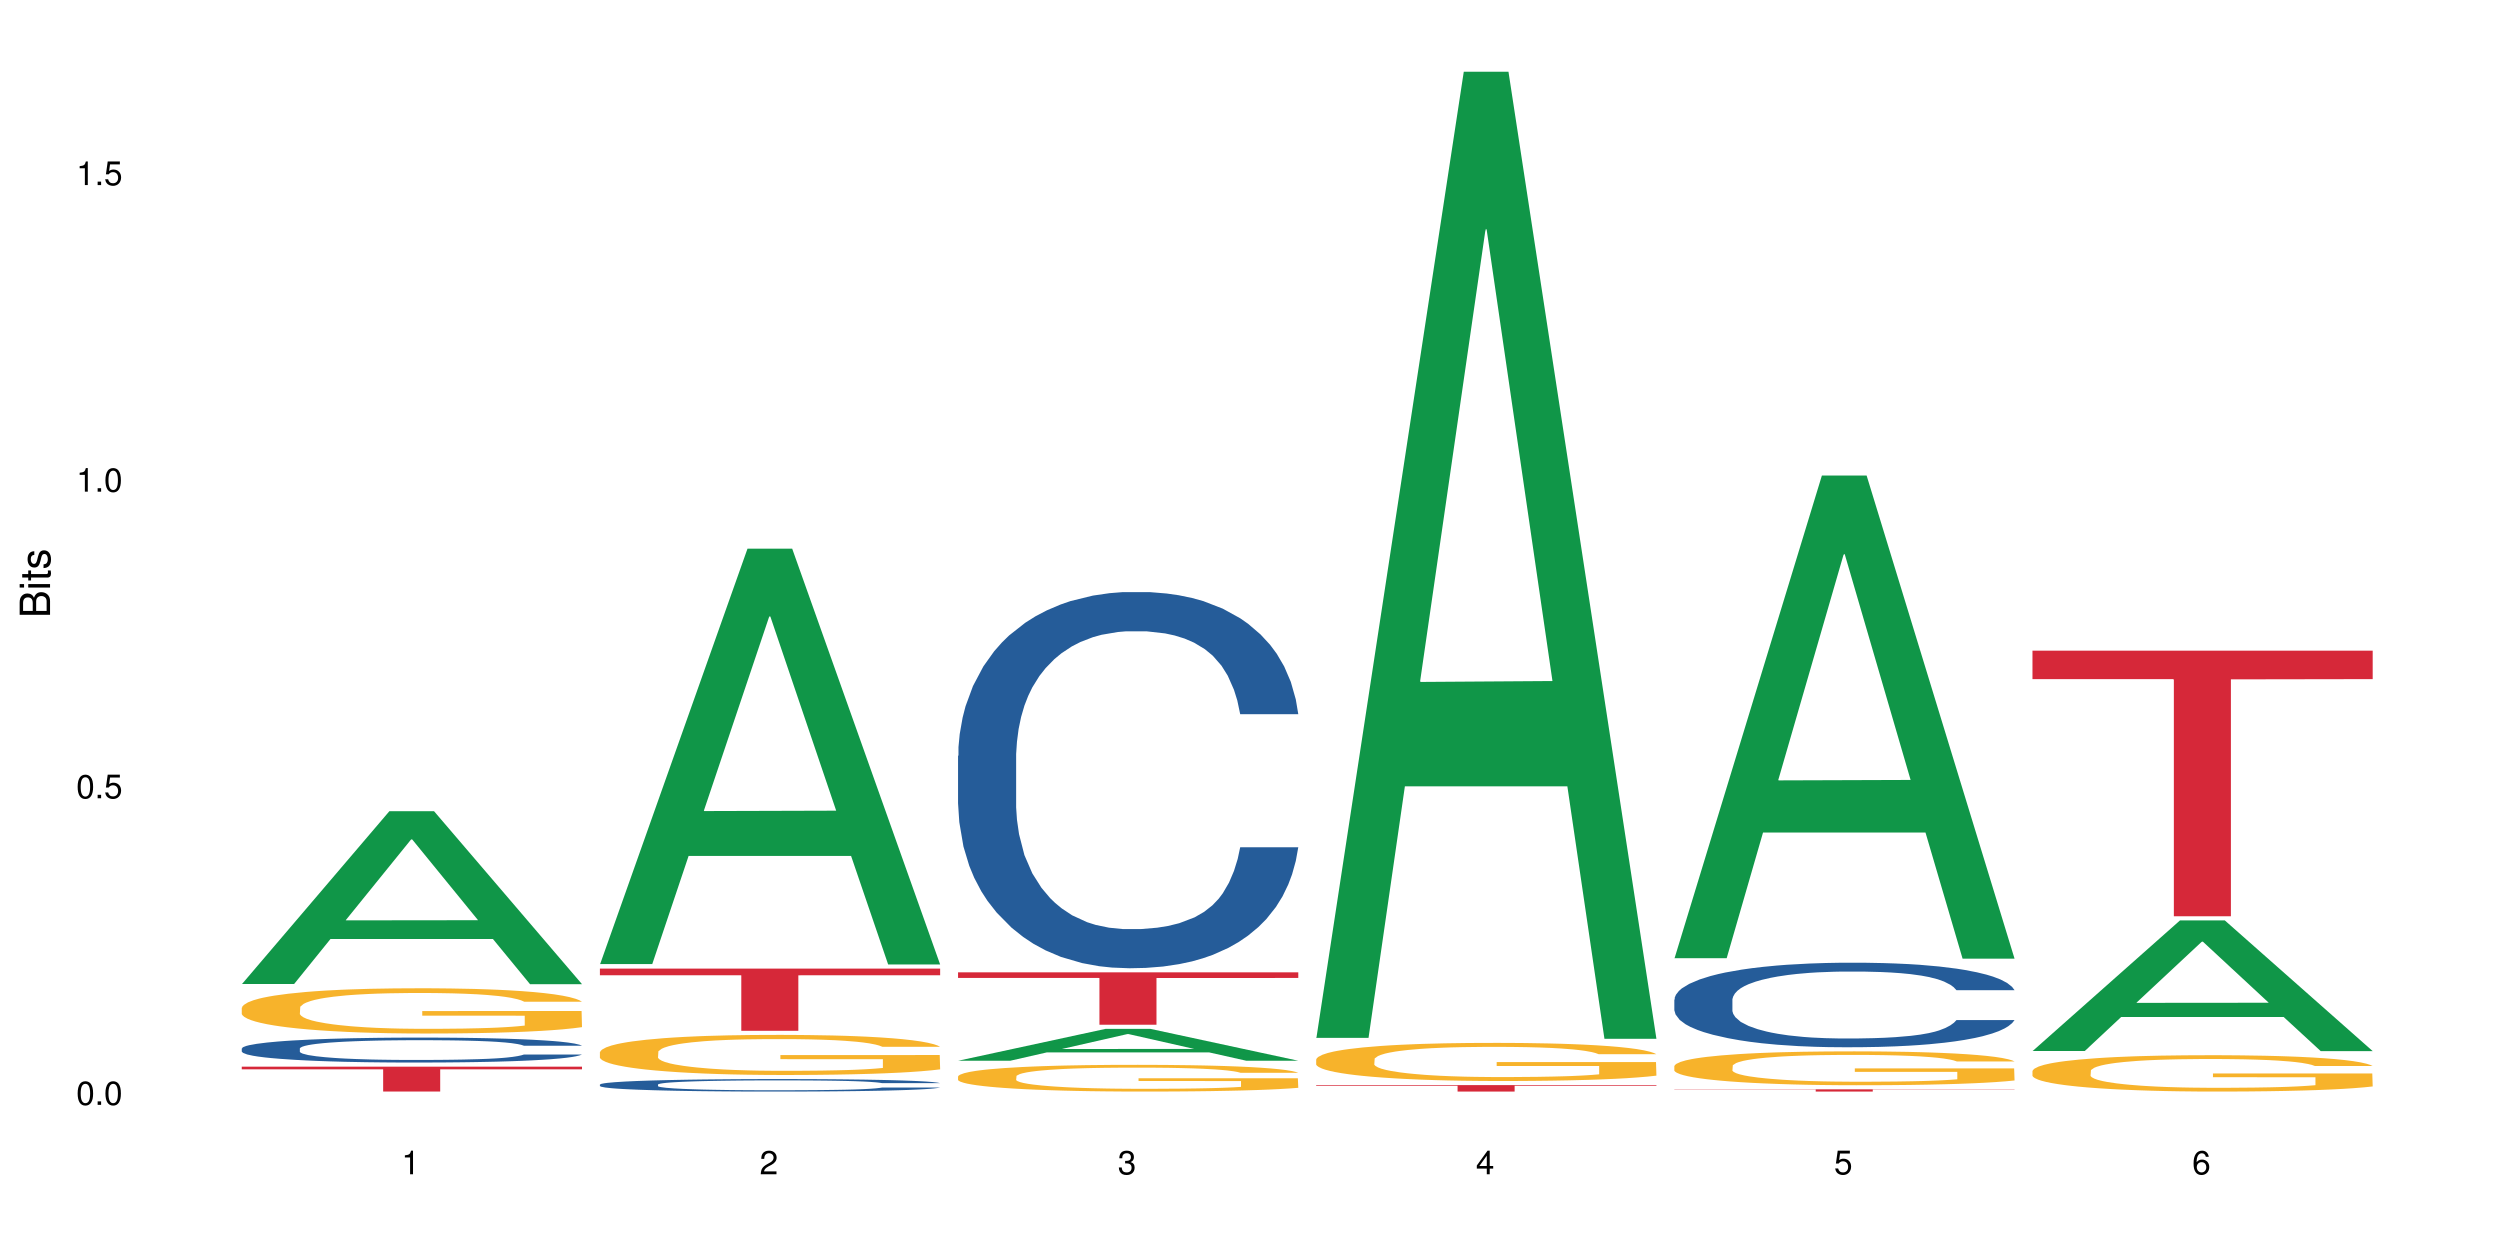 <?xml version="1.0" encoding="UTF-8"?>
<svg xmlns="http://www.w3.org/2000/svg" xmlns:xlink="http://www.w3.org/1999/xlink" width="720pt" height="360pt" viewBox="0 0 720 360" version="1.1">
<defs>
<g>
<symbol overflow="visible" id="glyph0-0">
<path style="stroke:none;" d=""/>
</symbol>
<symbol overflow="visible" id="glyph0-1">
<path style="stroke:none;" d="M 2.641 -6.797 C 2 -6.797 1.422 -6.531 1.078 -6.047 C 0.641 -5.453 0.406 -4.547 0.406 -3.297 C 0.406 -1 1.188 0.219 2.641 0.219 C 4.078 0.219 4.859 -1 4.859 -3.234 C 4.859 -4.562 4.656 -5.438 4.203 -6.047 C 3.844 -6.531 3.281 -6.797 2.641 -6.797 Z M 2.641 -6.047 C 3.547 -6.047 4 -5.125 4 -3.312 C 4 -1.375 3.562 -0.484 2.625 -0.484 C 1.734 -0.484 1.281 -1.422 1.281 -3.281 C 1.281 -5.141 1.734 -6.047 2.641 -6.047 Z M 2.641 -6.047 "/>
</symbol>
<symbol overflow="visible" id="glyph0-2">
<path style="stroke:none;" d="M 1.828 -1 L 0.828 -1 L 0.828 0 L 1.828 0 Z M 1.828 -1 "/>
</symbol>
<symbol overflow="visible" id="glyph0-3">
<path style="stroke:none;" d="M 4.562 -6.797 L 1.062 -6.797 L 0.547 -3.094 L 1.328 -3.094 C 1.719 -3.562 2.047 -3.734 2.578 -3.734 C 3.484 -3.734 4.062 -3.109 4.062 -2.094 C 4.062 -1.125 3.484 -0.531 2.578 -0.531 C 1.828 -0.531 1.375 -0.906 1.188 -1.672 L 0.328 -1.672 C 0.453 -1.109 0.547 -0.844 0.75 -0.594 C 1.125 -0.078 1.828 0.219 2.594 0.219 C 3.969 0.219 4.922 -0.781 4.922 -2.219 C 4.922 -3.562 4.031 -4.484 2.719 -4.484 C 2.25 -4.484 1.859 -4.359 1.469 -4.062 L 1.734 -5.969 L 4.562 -5.969 Z M 4.562 -6.797 "/>
</symbol>
<symbol overflow="visible" id="glyph0-4">
<path style="stroke:none;" d="M 2.484 -4.844 L 2.484 0 L 3.328 0 L 3.328 -6.797 L 2.766 -6.797 C 2.469 -5.75 2.281 -5.609 0.984 -5.453 L 0.984 -4.844 Z M 2.484 -4.844 "/>
</symbol>
<symbol overflow="visible" id="glyph0-5">
<path style="stroke:none;" d="M 4.859 -0.828 L 1.281 -0.828 C 1.359 -1.391 1.672 -1.75 2.5 -2.234 L 3.469 -2.75 C 4.406 -3.266 4.906 -3.969 4.906 -4.812 C 4.906 -5.375 4.672 -5.906 4.266 -6.266 C 3.859 -6.625 3.375 -6.797 2.719 -6.797 C 1.859 -6.797 1.219 -6.5 0.844 -5.922 C 0.609 -5.562 0.5 -5.125 0.484 -4.438 L 1.328 -4.438 C 1.359 -4.906 1.406 -5.188 1.531 -5.406 C 1.75 -5.812 2.188 -6.062 2.703 -6.062 C 3.469 -6.062 4.031 -5.516 4.031 -4.781 C 4.031 -4.25 3.719 -3.797 3.125 -3.438 L 2.234 -2.938 C 0.812 -2.141 0.406 -1.5 0.328 0 L 4.859 0 Z M 4.859 -0.828 "/>
</symbol>
<symbol overflow="visible" id="glyph0-6">
<path style="stroke:none;" d="M 2.125 -3.125 L 2.578 -3.125 C 3.516 -3.125 3.984 -2.703 3.984 -1.891 C 3.984 -1.031 3.469 -0.531 2.578 -0.531 C 1.656 -0.531 1.203 -0.984 1.156 -1.969 L 0.312 -1.969 C 0.344 -1.422 0.438 -1.078 0.609 -0.766 C 0.953 -0.109 1.625 0.219 2.547 0.219 C 3.953 0.219 4.859 -0.609 4.859 -1.906 C 4.859 -2.766 4.516 -3.25 3.703 -3.516 C 4.344 -3.766 4.656 -4.25 4.656 -4.938 C 4.656 -6.109 3.875 -6.797 2.578 -6.797 C 1.203 -6.797 0.484 -6.047 0.453 -4.609 L 1.297 -4.609 C 1.312 -5.016 1.344 -5.25 1.453 -5.453 C 1.641 -5.828 2.062 -6.062 2.594 -6.062 C 3.344 -6.062 3.797 -5.625 3.797 -4.906 C 3.797 -4.422 3.609 -4.141 3.25 -3.984 C 3.016 -3.891 2.719 -3.844 2.125 -3.844 Z M 2.125 -3.125 "/>
</symbol>
<symbol overflow="visible" id="glyph0-7">
<path style="stroke:none;" d="M 3.141 -1.625 L 3.141 0 L 3.984 0 L 3.984 -1.625 L 4.984 -1.625 L 4.984 -2.391 L 3.984 -2.391 L 3.984 -6.797 L 3.359 -6.797 L 0.266 -2.516 L 0.266 -1.625 Z M 3.141 -2.391 L 1 -2.391 L 3.141 -5.359 Z M 3.141 -2.391 "/>
</symbol>
<symbol overflow="visible" id="glyph0-8">
<path style="stroke:none;" d="M 4.781 -5.031 C 4.609 -6.141 3.891 -6.797 2.844 -6.797 C 2.094 -6.797 1.422 -6.438 1.031 -5.828 C 0.609 -5.172 0.406 -4.344 0.406 -3.094 C 0.406 -1.953 0.578 -1.234 0.984 -0.625 C 1.359 -0.078 1.953 0.219 2.703 0.219 C 3.984 0.219 4.922 -0.734 4.922 -2.078 C 4.922 -3.344 4.062 -4.234 2.844 -4.234 C 2.172 -4.234 1.641 -3.969 1.281 -3.469 C 1.281 -5.125 1.828 -6.047 2.797 -6.047 C 3.391 -6.047 3.797 -5.672 3.938 -5.031 Z M 2.734 -3.484 C 3.547 -3.484 4.062 -2.922 4.062 -2 C 4.062 -1.156 3.484 -0.531 2.703 -0.531 C 1.922 -0.531 1.328 -1.188 1.328 -2.047 C 1.328 -2.891 1.906 -3.484 2.734 -3.484 Z M 2.734 -3.484 "/>
</symbol>
<symbol overflow="visible" id="glyph1-0">
<path style="stroke:none;" d=""/>
</symbol>
<symbol overflow="visible" id="glyph1-1">
<path style="stroke:none;" d="M 0 -0.953 L 0 -4.891 C 0 -5.719 -0.234 -6.344 -0.734 -6.797 C -1.188 -7.234 -1.812 -7.469 -2.5 -7.469 C -3.547 -7.469 -4.188 -7 -4.625 -5.875 C -4.984 -6.672 -5.641 -7.094 -6.531 -7.094 C -7.156 -7.094 -7.734 -6.859 -8.141 -6.391 C -8.562 -5.938 -8.75 -5.344 -8.75 -4.5 L -8.75 -0.953 Z M -4.984 -2.062 L -7.766 -2.062 L -7.766 -4.219 C -7.766 -4.844 -7.688 -5.203 -7.453 -5.5 C -7.219 -5.812 -6.859 -5.969 -6.375 -5.969 C -5.906 -5.969 -5.531 -5.812 -5.297 -5.5 C -5.062 -5.203 -4.984 -4.844 -4.984 -4.219 Z M -0.984 -2.062 L -4 -2.062 L -4 -4.781 C -4 -5.328 -3.859 -5.688 -3.578 -5.953 C -3.297 -6.219 -2.922 -6.359 -2.484 -6.359 C -2.062 -6.359 -1.688 -6.219 -1.406 -5.953 C -1.109 -5.688 -0.984 -5.328 -0.984 -4.781 Z M -0.984 -2.062 "/>
</symbol>
<symbol overflow="visible" id="glyph1-2">
<path style="stroke:none;" d="M -6.281 -1.797 L -6.281 -0.797 L 0 -0.797 L 0 -1.797 Z M -8.75 -1.797 L -8.75 -0.797 L -7.484 -0.797 L -7.484 -1.797 Z M -8.75 -1.797 "/>
</symbol>
<symbol overflow="visible" id="glyph1-3">
<path style="stroke:none;" d="M -6.281 -3.047 L -6.281 -2.016 L -8.016 -2.016 L -8.016 -1.016 L -6.281 -1.016 L -6.281 -0.172 L -5.469 -0.172 L -5.469 -1.016 L -0.719 -1.016 C -0.078 -1.016 0.281 -1.453 0.281 -2.234 C 0.281 -2.469 0.25 -2.719 0.188 -3.047 L -0.641 -3.047 C -0.609 -2.922 -0.594 -2.766 -0.594 -2.562 C -0.594 -2.141 -0.719 -2.016 -1.156 -2.016 L -5.469 -2.016 L -5.469 -3.047 Z M -6.281 -3.047 "/>
</symbol>
<symbol overflow="visible" id="glyph1-4">
<path style="stroke:none;" d="M -4.531 -5.25 C -5.766 -5.25 -6.469 -4.422 -6.469 -2.969 C -6.469 -1.516 -5.719 -0.562 -4.547 -0.562 C -3.562 -0.562 -3.094 -1.062 -2.734 -2.562 L -2.516 -3.484 C -2.344 -4.188 -2.094 -4.469 -1.625 -4.469 C -1.047 -4.469 -0.641 -3.875 -0.641 -3 C -0.641 -2.453 -0.797 -2 -1.062 -1.75 C -1.25 -1.594 -1.422 -1.531 -1.875 -1.469 L -1.875 -0.406 C -0.422 -0.453 0.281 -1.266 0.281 -2.922 C 0.281 -4.5 -0.5 -5.516 -1.719 -5.516 C -2.656 -5.516 -3.172 -4.984 -3.469 -3.734 L -3.703 -2.766 C -3.891 -1.953 -4.156 -1.609 -4.594 -1.609 C -5.172 -1.609 -5.547 -2.125 -5.547 -2.938 C -5.547 -3.75 -5.203 -4.172 -4.531 -4.203 Z M -4.531 -5.25 "/>
</symbol>
</g>
</defs>
<g id="surface46422">
<rect x="0" y="0" width="720" height="360" style="fill:rgb(100%,100%,100%);fill-opacity:1;stroke:none;"/>
<path style=" stroke:none;fill-rule:nonzero;fill:rgb(6.275%,58.824%,28.235%);fill-opacity:1;" d="M 69.629 283.395 L 69.734 283.352 L 112.133 233.633 L 125.008 233.633 L 167.617 283.441 L 152.645 283.441 L 141.969 270.441 L 95.172 270.441 L 84.703 283.395 L 69.629 283.395 L 99.676 265.062 L 137.676 265.016 L 118.727 241.773 L 118.52 241.727 L 118.309 241.867 L 99.57 265.016 L 99.676 265.062 Z M 69.629 283.395 "/>
<path style=" stroke:none;fill-rule:nonzero;fill:rgb(14.51%,36.078%,60%);fill-opacity:1;" d="M 69.629 301.957 L 69.75 301.949 L 69.75 301.793 L 70.105 301.543 L 70.945 301.227 L 71.781 301.012 L 73.93 300.625 L 76.918 300.25 L 80.027 299.961 L 82.297 299.789 L 84.328 299.66 L 88.988 299.418 L 91.977 299.293 L 95.203 299.18 L 99.145 299.07 L 102.012 299.004 L 108.465 298.898 L 113.246 298.852 L 116.949 298.832 L 124.957 298.832 L 129.734 298.859 L 133.203 298.891 L 137.023 298.945 L 140.25 299.004 L 145.867 299.148 L 150.887 299.332 L 153.156 299.438 L 156.742 299.641 L 159.492 299.836 L 161.402 300.008 L 163.555 300.25 L 165.465 300.547 L 166.898 300.879 L 167.617 301.164 L 150.887 301.164 L 150.051 300.898 L 149.094 300.695 L 147.301 300.426 L 145.508 300.238 L 143 300.047 L 140.73 299.922 L 137.621 299.797 L 134.875 299.719 L 132.008 299.66 L 129.258 299.621 L 124 299.582 L 117.906 299.582 L 115.637 299.594 L 110.977 299.645 L 108.465 299.691 L 104.879 299.785 L 102.371 299.871 L 99.383 300 L 97.352 300.113 L 94.844 300.281 L 93.051 300.434 L 91.02 300.652 L 89.824 300.816 L 88.75 301 L 87.793 301.215 L 87.074 301.445 L 86.598 301.688 L 86.359 301.922 L 86.359 302.941 L 86.598 303.176 L 87.195 303.453 L 88.75 303.852 L 91.02 304.199 L 93.648 304.477 L 96.156 304.672 L 97.59 304.766 L 99.504 304.871 L 102.492 305 L 106.793 305.133 L 109.301 305.184 L 113.125 305.238 L 117.07 305.266 L 122.328 305.266 L 126.988 305.238 L 130.094 305.203 L 133.32 305.152 L 137.742 305.039 L 140.492 304.938 L 142.879 304.812 L 144.672 304.688 L 145.867 304.582 L 147.66 304.379 L 149.094 304.156 L 150.168 303.926 L 150.887 303.703 L 167.617 303.703 L 166.898 303.965 L 165.824 304.219 L 164.75 304.41 L 163.074 304.641 L 161.164 304.844 L 158.414 305.074 L 156.145 305.223 L 153.156 305.387 L 150.41 305.512 L 147.422 305.625 L 143 305.758 L 140.133 305.82 L 137.023 305.879 L 133.32 305.934 L 128.66 305.98 L 123.641 306.004 L 118.98 306.012 L 113.961 306 L 110.258 305.973 L 105.359 305.914 L 99.266 305.797 L 94.844 305.672 L 91.379 305.547 L 88.391 305.414 L 85.043 305.238 L 80.742 304.949 L 78.113 304.727 L 76.32 304.543 L 74.289 304.285 L 72.855 304.055 L 71.184 303.688 L 69.988 303.223 L 69.629 302.863 Z M 69.629 301.957 "/>
<path style=" stroke:none;fill-rule:nonzero;fill:rgb(96.863%,70.196%,16.863%);fill-opacity:1;" d="M 69.629 290.203 L 69.75 290.191 L 69.75 289.953 L 70.227 289.418 L 71.422 288.68 L 72.977 288.074 L 74.648 287.598 L 75.723 287.348 L 77.516 286.992 L 79.07 286.73 L 83.012 286.195 L 88.031 285.695 L 90.781 285.48 L 93.887 285.277 L 98.309 285.051 L 100.34 284.969 L 106.555 284.777 L 113.605 284.66 L 121.371 284.621 L 124.957 284.633 L 129.855 284.684 L 136.547 284.812 L 140.371 284.934 L 143.359 285.051 L 146.465 285.207 L 150.289 285.445 L 153.875 285.73 L 156.742 286.016 L 159.609 286.371 L 162 286.754 L 164.031 287.168 L 165.824 287.668 L 166.898 288.086 L 167.617 288.504 L 151.008 288.504 L 150.051 288.086 L 148.977 287.766 L 147.184 287.371 L 145.391 287.086 L 143.598 286.859 L 140.25 286.551 L 137.383 286.359 L 133.801 286.195 L 130.332 286.086 L 126.391 286.016 L 124 285.992 L 117.668 285.992 L 111.93 286.074 L 108.586 286.168 L 106.195 286.266 L 102.848 286.445 L 100.816 286.586 L 99.621 286.68 L 96.039 287.051 L 93.648 287.383 L 92.332 287.609 L 90.66 287.965 L 89.465 288.289 L 88.152 288.766 L 87.434 289.121 L 86.477 289.93 L 86.359 292.07 L 86.719 292.523 L 87.434 293.012 L 88.391 293.441 L 89.824 293.895 L 91.258 294.238 L 93.77 294.703 L 95.918 295.012 L 97.59 295.215 L 100.816 295.535 L 102.133 295.641 L 105.238 295.855 L 108.465 296.023 L 112.41 296.164 L 115.395 296.238 L 120.176 296.297 L 126.27 296.297 L 133.441 296.227 L 137.98 296.129 L 141.09 296.035 L 143.121 295.953 L 145.629 295.82 L 147.422 295.703 L 149.094 295.57 L 151.125 295.367 L 151.125 292.523 L 121.609 292.512 L 121.609 291.18 L 167.496 291.168 L 167.617 295.82 L 165.105 296.141 L 162 296.453 L 159.012 296.688 L 155.906 296.891 L 151.484 297.117 L 147.898 297.262 L 142.402 297.426 L 137.383 297.535 L 132.125 297.605 L 127.465 297.641 L 121.969 297.652 L 117.07 297.629 L 111.812 297.559 L 107.629 297.461 L 103.805 297.344 L 99.98 297.188 L 95.203 296.938 L 92.094 296.738 L 88.867 296.488 L 85.641 296.188 L 82.773 295.867 L 80.863 295.617 L 78.949 295.332 L 76.918 294.977 L 75.008 294.57 L 73.574 294.203 L 72.258 293.785 L 71.301 293.395 L 70.348 292.859 L 69.867 292.43 L 69.629 292.059 Z M 69.629 290.203 "/>
<path style=" stroke:none;fill-rule:nonzero;fill:rgb(83.922%,15.686%,22.353%);fill-opacity:1;" d="M 69.629 307.191 L 167.617 307.191 L 167.617 307.961 L 126.777 307.965 L 126.777 314.371 L 110.348 314.371 L 110.348 307.973 L 110.109 307.961 L 69.629 307.961 Z M 69.629 307.191 "/>
<path style=" stroke:none;fill-rule:nonzero;fill:rgb(6.275%,58.824%,28.235%);fill-opacity:1;" d="M 172.773 277.66 L 172.879 277.547 L 215.277 158.023 L 228.152 158.023 L 270.762 277.773 L 255.789 277.773 L 245.113 246.516 L 198.316 246.516 L 187.848 277.66 L 172.773 277.66 L 202.82 233.586 L 240.82 233.473 L 221.871 177.59 L 221.664 177.477 L 221.453 177.812 L 202.715 233.473 L 202.82 233.586 Z M 172.773 277.66 "/>
<path style=" stroke:none;fill-rule:nonzero;fill:rgb(14.51%,36.078%,60%);fill-opacity:1;" d="M 172.773 312.34 L 172.895 312.336 L 172.895 312.258 L 173.25 312.133 L 174.09 311.977 L 174.926 311.867 L 177.074 311.672 L 180.062 311.484 L 183.168 311.34 L 185.441 311.258 L 187.473 311.191 L 192.133 311.07 L 195.121 311.008 L 198.344 310.949 L 202.289 310.895 L 205.156 310.863 L 211.609 310.809 L 216.391 310.785 L 220.094 310.777 L 228.102 310.777 L 232.879 310.789 L 236.344 310.805 L 240.168 310.832 L 243.395 310.863 L 249.012 310.934 L 254.031 311.027 L 256.301 311.078 L 259.887 311.18 L 262.633 311.281 L 264.547 311.363 L 266.699 311.484 L 268.609 311.633 L 270.043 311.801 L 270.762 311.941 L 254.031 311.941 L 253.195 311.812 L 252.238 311.711 L 250.445 311.574 L 248.652 311.48 L 246.145 311.383 L 243.875 311.32 L 240.766 311.258 L 238.02 311.219 L 235.152 311.191 L 232.402 311.172 L 227.145 311.152 L 221.051 311.152 L 218.781 311.156 L 214.121 311.184 L 211.609 311.207 L 208.023 311.254 L 205.516 311.297 L 202.527 311.363 L 200.496 311.418 L 197.988 311.504 L 196.195 311.578 L 194.164 311.688 L 192.969 311.77 L 191.895 311.859 L 190.938 311.969 L 190.219 312.086 L 189.742 312.207 L 189.504 312.324 L 189.504 312.832 L 189.742 312.953 L 190.34 313.09 L 191.895 313.289 L 194.164 313.465 L 196.793 313.602 L 199.301 313.699 L 200.734 313.746 L 202.648 313.801 L 205.637 313.863 L 209.938 313.93 L 212.445 313.957 L 216.27 313.984 L 220.215 313.996 L 225.473 313.996 L 230.133 313.984 L 233.238 313.965 L 236.465 313.941 L 240.887 313.883 L 243.637 313.832 L 246.023 313.77 L 247.816 313.707 L 249.012 313.656 L 250.805 313.551 L 252.238 313.441 L 253.312 313.324 L 254.031 313.215 L 270.762 313.215 L 270.043 313.344 L 268.969 313.473 L 267.891 313.57 L 266.219 313.684 L 264.309 313.785 L 261.559 313.902 L 259.289 313.977 L 256.301 314.059 L 253.555 314.121 L 250.566 314.176 L 246.145 314.242 L 243.277 314.273 L 240.168 314.305 L 236.465 314.332 L 231.805 314.355 L 226.785 314.367 L 222.125 314.371 L 217.105 314.363 L 213.402 314.352 L 208.504 314.32 L 202.41 314.262 L 197.988 314.199 L 194.523 314.137 L 191.535 314.07 L 188.188 313.984 L 183.887 313.84 L 181.258 313.727 L 179.465 313.637 L 177.434 313.508 L 176 313.391 L 174.328 313.207 L 173.133 312.973 L 172.773 312.793 Z M 172.773 312.34 "/>
<path style=" stroke:none;fill-rule:nonzero;fill:rgb(96.863%,70.196%,16.863%);fill-opacity:1;" d="M 172.773 302.996 L 172.895 302.984 L 172.895 302.773 L 173.371 302.297 L 174.566 301.645 L 176.121 301.105 L 177.793 300.684 L 178.867 300.461 L 180.66 300.145 L 182.215 299.914 L 186.156 299.441 L 191.176 298.996 L 193.926 298.809 L 197.031 298.629 L 201.453 298.426 L 203.484 298.352 L 209.699 298.184 L 216.75 298.078 L 224.516 298.047 L 228.102 298.059 L 233 298.102 L 239.691 298.215 L 243.516 298.32 L 246.504 298.426 L 249.609 298.562 L 253.434 298.773 L 257.02 299.027 L 259.887 299.281 L 262.754 299.598 L 265.145 299.934 L 267.176 300.305 L 268.969 300.746 L 270.043 301.117 L 270.762 301.484 L 254.152 301.484 L 253.195 301.117 L 252.117 300.832 L 250.328 300.484 L 248.535 300.23 L 246.742 300.031 L 243.395 299.758 L 240.527 299.586 L 236.941 299.441 L 233.477 299.344 L 229.535 299.281 L 227.145 299.262 L 220.812 299.262 L 215.074 299.336 L 211.73 299.418 L 209.34 299.504 L 205.992 299.66 L 203.961 299.789 L 202.766 299.871 L 199.184 300.199 L 196.793 300.496 L 195.477 300.695 L 193.805 301.012 L 192.609 301.297 L 191.297 301.719 L 190.578 302.035 L 189.621 302.75 L 189.504 304.648 L 189.863 305.051 L 190.578 305.484 L 191.535 305.863 L 192.969 306.266 L 194.402 306.57 L 196.91 306.98 L 199.062 307.254 L 200.734 307.434 L 203.961 307.719 L 205.277 307.816 L 208.383 308.004 L 211.609 308.152 L 215.555 308.277 L 218.539 308.344 L 223.32 308.395 L 229.414 308.395 L 236.586 308.332 L 241.125 308.246 L 244.23 308.164 L 246.266 308.09 L 248.773 307.973 L 250.566 307.867 L 252.238 307.75 L 254.27 307.57 L 254.27 305.051 L 224.754 305.039 L 224.754 303.859 L 270.641 303.848 L 270.762 307.973 L 268.25 308.258 L 265.145 308.531 L 262.156 308.742 L 259.051 308.922 L 254.629 309.121 L 251.043 309.25 L 245.547 309.398 L 240.527 309.492 L 235.27 309.555 L 230.609 309.586 L 225.113 309.598 L 220.215 309.574 L 214.957 309.512 L 210.773 309.43 L 206.949 309.324 L 203.125 309.188 L 198.344 308.965 L 195.238 308.785 L 192.012 308.562 L 188.785 308.301 L 185.918 308.016 L 184.008 307.793 L 182.094 307.539 L 180.062 307.223 L 178.152 306.863 L 176.719 306.539 L 175.402 306.168 L 174.445 305.82 L 173.492 305.348 L 173.012 304.965 L 172.773 304.641 Z M 172.773 302.996 "/>
<path style=" stroke:none;fill-rule:nonzero;fill:rgb(83.922%,15.686%,22.353%);fill-opacity:1;" d="M 172.773 278.953 L 270.762 278.953 L 270.762 280.871 L 229.922 280.887 L 229.922 296.867 L 213.492 296.867 L 213.492 280.906 L 213.254 280.871 L 172.773 280.871 Z M 172.773 278.953 "/>
<path style=" stroke:none;fill-rule:nonzero;fill:rgb(6.275%,58.824%,28.235%);fill-opacity:1;" d="M 275.918 305.484 L 276.023 305.477 L 318.422 296.312 L 331.297 296.312 L 373.906 305.492 L 358.934 305.492 L 348.258 303.098 L 301.461 303.098 L 290.992 305.484 L 275.918 305.484 L 305.961 302.105 L 343.965 302.098 L 325.016 297.812 L 324.805 297.805 L 324.598 297.832 L 305.859 302.098 L 305.961 302.105 Z M 275.918 305.484 "/>
<path style=" stroke:none;fill-rule:nonzero;fill:rgb(14.51%,36.078%,60%);fill-opacity:1;" d="M 275.918 217.668 L 276.039 217.57 L 276.039 215.195 L 276.395 211.43 L 277.23 206.68 L 278.07 203.41 L 280.219 197.57 L 283.207 191.926 L 286.312 187.57 L 288.586 184.996 L 290.617 183.016 L 295.277 179.352 L 298.262 177.469 L 301.488 175.785 L 305.434 174.105 L 308.301 173.113 L 314.754 171.531 L 319.535 170.836 L 323.238 170.539 L 331.246 170.539 L 336.023 170.934 L 339.488 171.43 L 343.312 172.223 L 346.539 173.113 L 352.156 175.293 L 357.176 178.062 L 359.445 179.648 L 363.031 182.719 L 365.777 185.688 L 367.691 188.262 L 369.84 191.926 L 371.754 196.383 L 373.188 201.43 L 373.906 205.688 L 357.176 205.688 L 356.34 201.727 L 355.383 198.66 L 353.59 194.598 L 351.797 191.727 L 349.289 188.855 L 347.02 186.977 L 343.91 185.094 L 341.164 183.906 L 338.293 183.016 L 335.547 182.422 L 330.289 181.828 L 324.195 181.828 L 321.922 182.023 L 317.262 182.816 L 314.754 183.512 L 311.168 184.895 L 308.66 186.184 L 305.672 188.164 L 303.641 189.848 L 301.133 192.422 L 299.34 194.699 L 297.309 197.965 L 296.113 200.441 L 295.035 203.215 L 294.082 206.48 L 293.363 209.945 L 292.887 213.609 L 292.648 217.172 L 292.648 232.52 L 292.887 236.086 L 293.484 240.242 L 295.035 246.281 L 297.309 251.531 L 299.938 255.688 L 302.445 258.66 L 303.879 260.047 L 305.793 261.629 L 308.777 263.609 L 313.082 265.59 L 315.59 266.383 L 319.414 267.176 L 323.359 267.57 L 328.617 267.57 L 333.277 267.176 L 336.383 266.68 L 339.609 265.887 L 344.031 264.203 L 346.777 262.621 L 349.168 260.738 L 350.961 258.859 L 352.156 257.273 L 353.949 254.203 L 355.383 250.836 L 356.457 247.371 L 357.176 244.004 L 373.906 244.004 L 373.188 247.965 L 372.113 251.828 L 371.035 254.699 L 369.363 258.164 L 367.453 261.234 L 364.703 264.699 L 362.434 266.977 L 359.445 269.453 L 356.695 271.332 L 353.711 273.016 L 349.289 274.996 L 346.422 275.988 L 343.312 276.879 L 339.609 277.668 L 334.949 278.363 L 329.93 278.758 L 325.27 278.859 L 320.25 278.66 L 316.547 278.266 L 311.648 277.371 L 305.551 275.59 L 301.133 273.711 L 297.664 271.828 L 294.68 269.848 L 291.332 267.176 L 287.031 262.816 L 284.402 259.453 L 282.609 256.68 L 280.578 252.816 L 279.145 249.352 L 277.473 243.809 L 276.277 236.777 L 275.918 231.332 Z M 275.918 217.668 "/>
<path style=" stroke:none;fill-rule:nonzero;fill:rgb(96.863%,70.196%,16.863%);fill-opacity:1;" d="M 275.918 309.969 L 276.039 309.961 L 276.039 309.82 L 276.516 309.504 L 277.711 309.07 L 279.262 308.711 L 280.938 308.43 L 282.012 308.281 L 283.805 308.07 L 285.359 307.918 L 289.301 307.602 L 294.32 307.305 L 297.07 307.18 L 300.176 307.059 L 304.598 306.926 L 306.629 306.875 L 312.844 306.762 L 319.891 306.691 L 327.66 306.672 L 331.246 306.68 L 336.145 306.707 L 342.836 306.785 L 346.66 306.855 L 349.648 306.926 L 352.754 307.016 L 356.578 307.156 L 360.164 307.324 L 363.031 307.496 L 365.898 307.707 L 368.289 307.93 L 370.32 308.176 L 372.113 308.473 L 373.188 308.719 L 373.906 308.965 L 357.293 308.965 L 356.34 308.719 L 355.262 308.527 L 353.473 308.297 L 351.68 308.129 L 349.887 307.992 L 346.539 307.812 L 343.672 307.699 L 340.086 307.602 L 336.621 307.535 L 332.68 307.496 L 330.289 307.48 L 323.957 307.48 L 318.219 307.531 L 314.875 307.586 L 312.484 307.641 L 309.137 307.746 L 307.105 307.832 L 305.91 307.887 L 302.328 308.105 L 299.938 308.305 L 298.621 308.438 L 296.949 308.648 L 295.754 308.836 L 294.441 309.117 L 293.723 309.328 L 292.766 309.809 L 292.648 311.074 L 293.004 311.34 L 293.723 311.629 L 294.68 311.883 L 296.113 312.148 L 297.547 312.352 L 300.055 312.629 L 302.207 312.809 L 303.879 312.93 L 307.105 313.121 L 308.422 313.184 L 311.527 313.309 L 314.754 313.406 L 318.699 313.492 L 321.684 313.535 L 326.465 313.57 L 332.559 313.57 L 339.73 313.527 L 344.27 313.473 L 347.375 313.414 L 349.406 313.367 L 351.918 313.289 L 353.711 313.219 L 355.383 313.141 L 357.414 313.02 L 357.414 311.34 L 327.898 311.332 L 327.898 310.547 L 373.785 310.539 L 373.906 313.289 L 371.395 313.477 L 368.289 313.66 L 365.301 313.801 L 362.195 313.922 L 357.773 314.055 L 354.188 314.137 L 348.691 314.238 L 343.672 314.301 L 338.414 314.344 L 333.754 314.363 L 328.258 314.371 L 323.359 314.355 L 318.102 314.312 L 313.918 314.258 L 310.094 314.188 L 306.27 314.098 L 301.488 313.949 L 298.383 313.828 L 295.156 313.684 L 291.93 313.508 L 289.062 313.316 L 287.148 313.168 L 285.238 313 L 283.207 312.789 L 281.297 312.551 L 279.859 312.332 L 278.547 312.086 L 277.59 311.855 L 276.633 311.539 L 276.156 311.285 L 275.918 311.066 Z M 275.918 309.969 "/>
<path style=" stroke:none;fill-rule:nonzero;fill:rgb(83.922%,15.686%,22.353%);fill-opacity:1;" d="M 275.918 280.039 L 373.906 280.039 L 373.906 281.652 L 333.066 281.668 L 333.066 295.133 L 316.637 295.133 L 316.637 281.684 L 316.398 281.652 L 275.918 281.652 Z M 275.918 280.039 "/>
<path style=" stroke:none;fill-rule:nonzero;fill:rgb(6.275%,58.824%,28.235%);fill-opacity:1;" d="M 379.062 298.91 L 379.168 298.648 L 421.566 20.664 L 434.441 20.664 L 477.047 299.172 L 462.078 299.172 L 451.402 226.473 L 404.605 226.473 L 394.137 298.91 L 379.062 298.91 L 409.105 196.398 L 447.109 196.137 L 428.16 66.164 L 427.949 65.902 L 427.742 66.688 L 409.004 196.137 L 409.105 196.398 Z M 379.062 298.91 "/>
<path style=" stroke:none;fill-rule:nonzero;fill:rgb(96.863%,70.196%,16.863%);fill-opacity:1;" d="M 379.062 305.055 L 379.18 305.043 L 379.18 304.844 L 379.66 304.391 L 380.855 303.77 L 382.406 303.258 L 384.082 302.855 L 385.156 302.645 L 386.949 302.344 L 388.504 302.125 L 392.445 301.672 L 397.465 301.254 L 400.211 301.07 L 403.32 300.902 L 407.742 300.711 L 409.773 300.641 L 415.984 300.48 L 423.035 300.379 L 430.805 300.352 L 434.387 300.359 L 439.289 300.398 L 445.98 300.512 L 449.805 300.609 L 452.789 300.711 L 455.898 300.84 L 459.723 301.043 L 463.309 301.281 L 466.176 301.523 L 469.043 301.824 L 471.434 302.145 L 473.465 302.496 L 475.258 302.918 L 476.332 303.27 L 477.047 303.617 L 460.438 303.617 L 459.484 303.27 L 458.406 302.996 L 456.613 302.668 L 454.824 302.426 L 453.031 302.234 L 449.684 301.973 L 446.816 301.812 L 443.23 301.672 L 439.766 301.582 L 435.824 301.523 L 433.434 301.504 L 427.098 301.504 L 421.363 301.574 L 418.016 301.652 L 415.629 301.734 L 412.281 301.883 L 410.25 302.004 L 409.055 302.086 L 405.469 302.395 L 403.082 302.676 L 401.766 302.867 L 400.094 303.168 L 398.898 303.438 L 397.582 303.84 L 396.867 304.141 L 395.91 304.824 L 395.793 306.629 L 396.148 307.008 L 396.867 307.418 L 397.824 307.781 L 399.258 308.16 L 400.691 308.453 L 403.199 308.844 L 405.352 309.105 L 407.023 309.273 L 410.25 309.547 L 411.566 309.637 L 414.672 309.816 L 417.898 309.957 L 421.84 310.078 L 424.828 310.137 L 429.609 310.188 L 435.703 310.188 L 442.871 310.129 L 447.414 310.047 L 450.52 309.965 L 452.551 309.898 L 455.062 309.785 L 456.855 309.688 L 458.527 309.574 L 460.559 309.406 L 460.559 307.008 L 431.043 307 L 431.043 305.875 L 476.93 305.867 L 477.047 309.785 L 474.539 310.059 L 471.434 310.316 L 468.445 310.52 L 465.34 310.688 L 460.918 310.879 L 457.332 311 L 451.836 311.141 L 446.816 311.23 L 441.559 311.289 L 436.898 311.32 L 431.402 311.332 L 426.5 311.309 L 421.242 311.25 L 417.062 311.172 L 413.238 311.07 L 409.414 310.941 L 404.633 310.73 L 401.527 310.559 L 398.301 310.348 L 395.074 310.098 L 392.207 309.828 L 390.293 309.617 L 388.383 309.375 L 386.352 309.074 L 384.438 308.734 L 383.004 308.422 L 381.691 308.07 L 380.734 307.742 L 379.777 307.289 L 379.301 306.93 L 379.062 306.617 Z M 379.062 305.055 "/>
<path style=" stroke:none;fill-rule:nonzero;fill:rgb(83.922%,15.686%,22.353%);fill-opacity:1;" d="M 379.062 312.512 L 477.047 312.512 L 477.047 312.711 L 436.211 312.711 L 436.211 314.371 L 419.781 314.371 L 419.781 312.711 L 379.062 312.711 Z M 379.062 312.512 "/>
<path style=" stroke:none;fill-rule:nonzero;fill:rgb(6.275%,58.824%,28.235%);fill-opacity:1;" d="M 482.207 275.969 L 482.312 275.836 L 524.707 136.949 L 537.586 136.949 L 580.191 276.098 L 565.223 276.098 L 554.543 239.777 L 507.75 239.777 L 497.281 275.969 L 482.207 275.969 L 512.25 224.75 L 550.254 224.621 L 531.305 159.684 L 531.094 159.551 L 530.887 159.945 L 512.145 224.621 L 512.25 224.75 Z M 482.207 275.969 "/>
<path style=" stroke:none;fill-rule:nonzero;fill:rgb(14.51%,36.078%,60%);fill-opacity:1;" d="M 482.207 287.867 L 482.324 287.844 L 482.324 287.312 L 482.684 286.465 L 483.52 285.398 L 484.355 284.664 L 486.508 283.352 L 489.496 282.082 L 492.602 281.105 L 494.871 280.527 L 496.902 280.082 L 501.562 279.258 L 504.551 278.836 L 507.777 278.457 L 511.723 278.078 L 514.59 277.855 L 521.043 277.5 L 525.82 277.344 L 529.527 277.277 L 537.531 277.277 L 542.312 277.367 L 545.777 277.48 L 549.602 277.656 L 552.828 277.855 L 558.445 278.348 L 563.465 278.969 L 565.734 279.324 L 569.32 280.016 L 572.066 280.684 L 573.98 281.262 L 576.129 282.082 L 578.043 283.086 L 579.477 284.219 L 580.191 285.176 L 563.465 285.176 L 562.625 284.285 L 561.672 283.598 L 559.879 282.684 L 558.086 282.039 L 555.578 281.395 L 553.305 280.973 L 550.199 280.547 L 547.449 280.281 L 544.582 280.082 L 541.836 279.949 L 536.578 279.812 L 530.484 279.812 L 528.211 279.859 L 523.551 280.035 L 521.043 280.191 L 517.457 280.504 L 514.949 280.793 L 511.961 281.238 L 509.93 281.617 L 507.418 282.195 L 505.629 282.707 L 503.598 283.441 L 502.402 283.996 L 501.324 284.617 L 500.371 285.352 L 499.652 286.133 L 499.176 286.953 L 498.934 287.754 L 498.934 291.203 L 499.176 292.004 L 499.773 292.938 L 501.324 294.297 L 503.598 295.473 L 506.227 296.41 L 508.734 297.074 L 510.168 297.387 L 512.078 297.742 L 515.066 298.188 L 519.371 298.633 L 521.879 298.812 L 525.703 298.988 L 529.645 299.078 L 534.902 299.078 L 539.562 298.988 L 542.672 298.879 L 545.898 298.699 L 550.32 298.32 L 553.066 297.965 L 555.457 297.543 L 557.25 297.121 L 558.445 296.766 L 560.238 296.074 L 561.672 295.32 L 562.746 294.539 L 563.465 293.785 L 580.191 293.785 L 579.477 294.672 L 578.402 295.539 L 577.324 296.188 L 575.652 296.965 L 573.738 297.652 L 570.992 298.434 L 568.723 298.945 L 565.734 299.5 L 562.984 299.922 L 559.996 300.301 L 555.578 300.746 L 552.707 300.969 L 549.602 301.168 L 545.898 301.348 L 541.238 301.504 L 536.219 301.59 L 531.559 301.613 L 526.539 301.57 L 522.836 301.48 L 517.934 301.281 L 511.84 300.879 L 507.418 300.457 L 503.953 300.035 L 500.969 299.59 L 497.621 298.988 L 493.32 298.012 L 490.691 297.254 L 488.898 296.629 L 486.867 295.762 L 485.434 294.984 L 483.758 293.738 L 482.562 292.16 L 482.207 290.938 Z M 482.207 287.867 "/>
<path style=" stroke:none;fill-rule:nonzero;fill:rgb(96.863%,70.196%,16.863%);fill-opacity:1;" d="M 482.207 306.973 L 482.324 306.961 L 482.324 306.785 L 482.805 306.383 L 484 305.832 L 485.551 305.375 L 487.227 305.02 L 488.301 304.832 L 490.094 304.566 L 491.645 304.371 L 495.59 303.969 L 500.609 303.594 L 503.355 303.434 L 506.465 303.281 L 510.887 303.113 L 512.918 303.051 L 519.129 302.91 L 526.18 302.82 L 533.949 302.793 L 537.531 302.801 L 542.434 302.836 L 549.125 302.934 L 552.949 303.023 L 555.934 303.113 L 559.043 303.23 L 562.867 303.406 L 566.449 303.621 L 569.32 303.836 L 572.188 304.102 L 574.578 304.387 L 576.609 304.699 L 578.402 305.074 L 579.477 305.387 L 580.191 305.699 L 563.582 305.699 L 562.625 305.387 L 561.551 305.145 L 559.758 304.852 L 557.965 304.637 L 556.176 304.469 L 552.828 304.234 L 549.961 304.094 L 546.375 303.969 L 542.91 303.891 L 538.965 303.836 L 536.578 303.816 L 530.242 303.816 L 524.508 303.879 L 521.16 303.949 L 518.773 304.023 L 515.426 304.156 L 513.395 304.262 L 512.199 304.336 L 508.613 304.609 L 506.227 304.859 L 504.91 305.027 L 503.238 305.297 L 502.043 305.535 L 500.727 305.895 L 500.012 306.16 L 499.055 306.766 L 498.934 308.371 L 499.293 308.707 L 500.012 309.074 L 500.969 309.395 L 502.402 309.734 L 503.836 309.992 L 506.344 310.34 L 508.496 310.57 L 510.168 310.723 L 513.395 310.961 L 514.707 311.043 L 517.816 311.203 L 521.043 311.328 L 524.984 311.434 L 527.973 311.488 L 532.754 311.531 L 538.848 311.531 L 546.016 311.48 L 550.559 311.406 L 553.664 311.336 L 555.695 311.273 L 558.207 311.176 L 559.996 311.086 L 561.672 310.988 L 563.703 310.836 L 563.703 308.707 L 534.188 308.699 L 534.188 307.703 L 580.074 307.691 L 580.191 311.176 L 577.684 311.418 L 574.578 311.648 L 571.59 311.828 L 568.48 311.977 L 564.062 312.148 L 560.477 312.254 L 554.98 312.379 L 549.961 312.461 L 544.703 312.512 L 540.043 312.539 L 534.547 312.547 L 529.645 312.531 L 524.387 312.477 L 520.207 312.406 L 516.383 312.316 L 512.559 312.199 L 507.777 312.012 L 504.672 311.863 L 501.445 311.676 L 498.219 311.453 L 495.352 311.211 L 493.438 311.023 L 491.527 310.812 L 489.496 310.543 L 487.582 310.242 L 486.148 309.965 L 484.836 309.652 L 483.879 309.359 L 482.922 308.957 L 482.445 308.637 L 482.207 308.359 Z M 482.207 306.973 "/>
<path style=" stroke:none;fill-rule:nonzero;fill:rgb(83.922%,15.686%,22.353%);fill-opacity:1;" d="M 482.207 313.727 L 580.191 313.727 L 580.191 313.797 L 539.355 313.797 L 539.355 314.371 L 522.926 314.371 L 522.926 313.797 L 482.207 313.797 Z M 482.207 313.727 "/>
<path style=" stroke:none;fill-rule:nonzero;fill:rgb(6.275%,58.824%,28.235%);fill-opacity:1;" d="M 585.352 302.684 L 585.453 302.648 L 627.852 265.066 L 640.73 265.066 L 683.336 302.719 L 668.367 302.719 L 657.688 292.891 L 610.895 292.891 L 600.426 302.684 L 585.352 302.684 L 615.395 288.824 L 653.398 288.789 L 634.449 271.219 L 634.238 271.184 L 634.031 271.289 L 615.289 288.789 L 615.395 288.824 Z M 585.352 302.684 "/>
<path style=" stroke:none;fill-rule:nonzero;fill:rgb(96.863%,70.196%,16.863%);fill-opacity:1;" d="M 585.352 308.383 L 585.469 308.375 L 585.469 308.184 L 585.949 307.754 L 587.141 307.16 L 588.695 306.672 L 590.367 306.289 L 591.445 306.09 L 593.238 305.805 L 594.789 305.594 L 598.734 305.164 L 603.754 304.762 L 606.5 304.59 L 609.609 304.426 L 614.027 304.246 L 616.062 304.176 L 622.273 304.023 L 629.324 303.93 L 637.094 303.898 L 640.676 303.91 L 645.578 303.949 L 652.27 304.055 L 656.094 304.148 L 659.078 304.246 L 662.188 304.367 L 666.012 304.559 L 669.594 304.789 L 672.461 305.02 L 675.332 305.305 L 677.723 305.613 L 679.754 305.945 L 681.543 306.348 L 682.621 306.684 L 683.336 307.016 L 666.727 307.016 L 665.77 306.684 L 664.695 306.426 L 662.902 306.109 L 661.109 305.879 L 659.316 305.699 L 655.973 305.449 L 653.105 305.297 L 649.52 305.164 L 646.055 305.074 L 642.109 305.02 L 639.723 305 L 633.387 305 L 627.652 305.066 L 624.305 305.145 L 621.914 305.219 L 618.57 305.363 L 616.539 305.477 L 615.344 305.555 L 611.758 305.852 L 609.367 306.117 L 608.055 306.301 L 606.383 306.586 L 605.188 306.844 L 603.871 307.227 L 603.156 307.516 L 602.199 308.164 L 602.078 309.887 L 602.438 310.25 L 603.156 310.641 L 604.109 310.984 L 605.547 311.348 L 606.98 311.625 L 609.488 312 L 611.641 312.246 L 613.312 312.41 L 616.539 312.668 L 617.852 312.754 L 620.961 312.926 L 624.188 313.062 L 628.129 313.176 L 631.117 313.234 L 635.898 313.281 L 641.992 313.281 L 649.16 313.223 L 653.703 313.148 L 656.809 313.07 L 658.84 313.004 L 661.352 312.898 L 663.141 312.801 L 664.816 312.695 L 666.848 312.535 L 666.848 310.25 L 637.332 310.238 L 637.332 309.168 L 683.219 309.16 L 683.336 312.898 L 680.828 313.156 L 677.723 313.406 L 674.734 313.598 L 671.625 313.758 L 667.203 313.941 L 663.621 314.055 L 658.125 314.188 L 653.105 314.273 L 647.848 314.332 L 643.188 314.359 L 637.691 314.371 L 632.789 314.352 L 627.531 314.293 L 623.352 314.219 L 619.527 314.121 L 615.703 313.996 L 610.922 313.797 L 607.816 313.633 L 604.59 313.434 L 601.363 313.195 L 598.496 312.938 L 596.582 312.734 L 594.672 312.508 L 592.641 312.219 L 590.727 311.895 L 589.293 311.598 L 587.98 311.262 L 587.023 310.949 L 586.066 310.516 L 585.59 310.172 L 585.352 309.875 Z M 585.352 308.383 "/>
<path style=" stroke:none;fill-rule:nonzero;fill:rgb(83.922%,15.686%,22.353%);fill-opacity:1;" d="M 585.352 187.398 L 683.336 187.398 L 683.336 195.586 L 642.5 195.656 L 642.5 263.887 L 626.07 263.887 L 626.07 195.73 L 625.832 195.586 L 585.352 195.586 Z M 585.352 187.398 "/>
<g style="fill:rgb(0%,0%,0%);fill-opacity:1;">
  <use xlink:href="#glyph0-1" x="21.957" y="318.198"/>
  <use xlink:href="#glyph0-2" x="27.291" y="318.198"/>
  <use xlink:href="#glyph0-1" x="29.958" y="318.198"/>
</g>
<g style="fill:rgb(0%,0%,0%);fill-opacity:1;">
  <use xlink:href="#glyph0-1" x="21.957" y="229.901"/>
  <use xlink:href="#glyph0-2" x="27.291" y="229.901"/>
  <use xlink:href="#glyph0-3" x="29.958" y="229.901"/>
</g>
<g style="fill:rgb(0%,0%,0%);fill-opacity:1;">
  <use xlink:href="#glyph0-4" x="21.957" y="141.604"/>
  <use xlink:href="#glyph0-2" x="27.291" y="141.604"/>
  <use xlink:href="#glyph0-1" x="29.958" y="141.604"/>
</g>
<g style="fill:rgb(0%,0%,0%);fill-opacity:1;">
  <use xlink:href="#glyph0-4" x="21.957" y="53.308"/>
  <use xlink:href="#glyph0-2" x="27.291" y="53.308"/>
  <use xlink:href="#glyph0-3" x="29.958" y="53.308"/>
</g>
<g style="fill:rgb(0%,0%,0%);fill-opacity:1;">
  <use xlink:href="#glyph0-4" x="115.621" y="338.19"/>
</g>
<g style="fill:rgb(0%,0%,0%);fill-opacity:1;">
  <use xlink:href="#glyph0-5" x="218.766" y="338.19"/>
</g>
<g style="fill:rgb(0%,0%,0%);fill-opacity:1;">
  <use xlink:href="#glyph0-6" x="321.91" y="338.19"/>
</g>
<g style="fill:rgb(0%,0%,0%);fill-opacity:1;">
  <use xlink:href="#glyph0-7" x="425.055" y="338.19"/>
</g>
<g style="fill:rgb(0%,0%,0%);fill-opacity:1;">
  <use xlink:href="#glyph0-3" x="528.199" y="338.19"/>
</g>
<g style="fill:rgb(0%,0%,0%);fill-opacity:1;">
  <use xlink:href="#glyph0-8" x="631.344" y="338.19"/>
</g>
<g style="fill:rgb(0%,0%,0%);fill-opacity:1;">
  <use xlink:href="#glyph1-1" x="14.412" y="178.016"/>
  <use xlink:href="#glyph1-2" x="14.412" y="170.012"/>
  <use xlink:href="#glyph1-3" x="14.412" y="167.348"/>
  <use xlink:href="#glyph1-4" x="14.412" y="164.012"/>
</g>
</g>
</svg>
